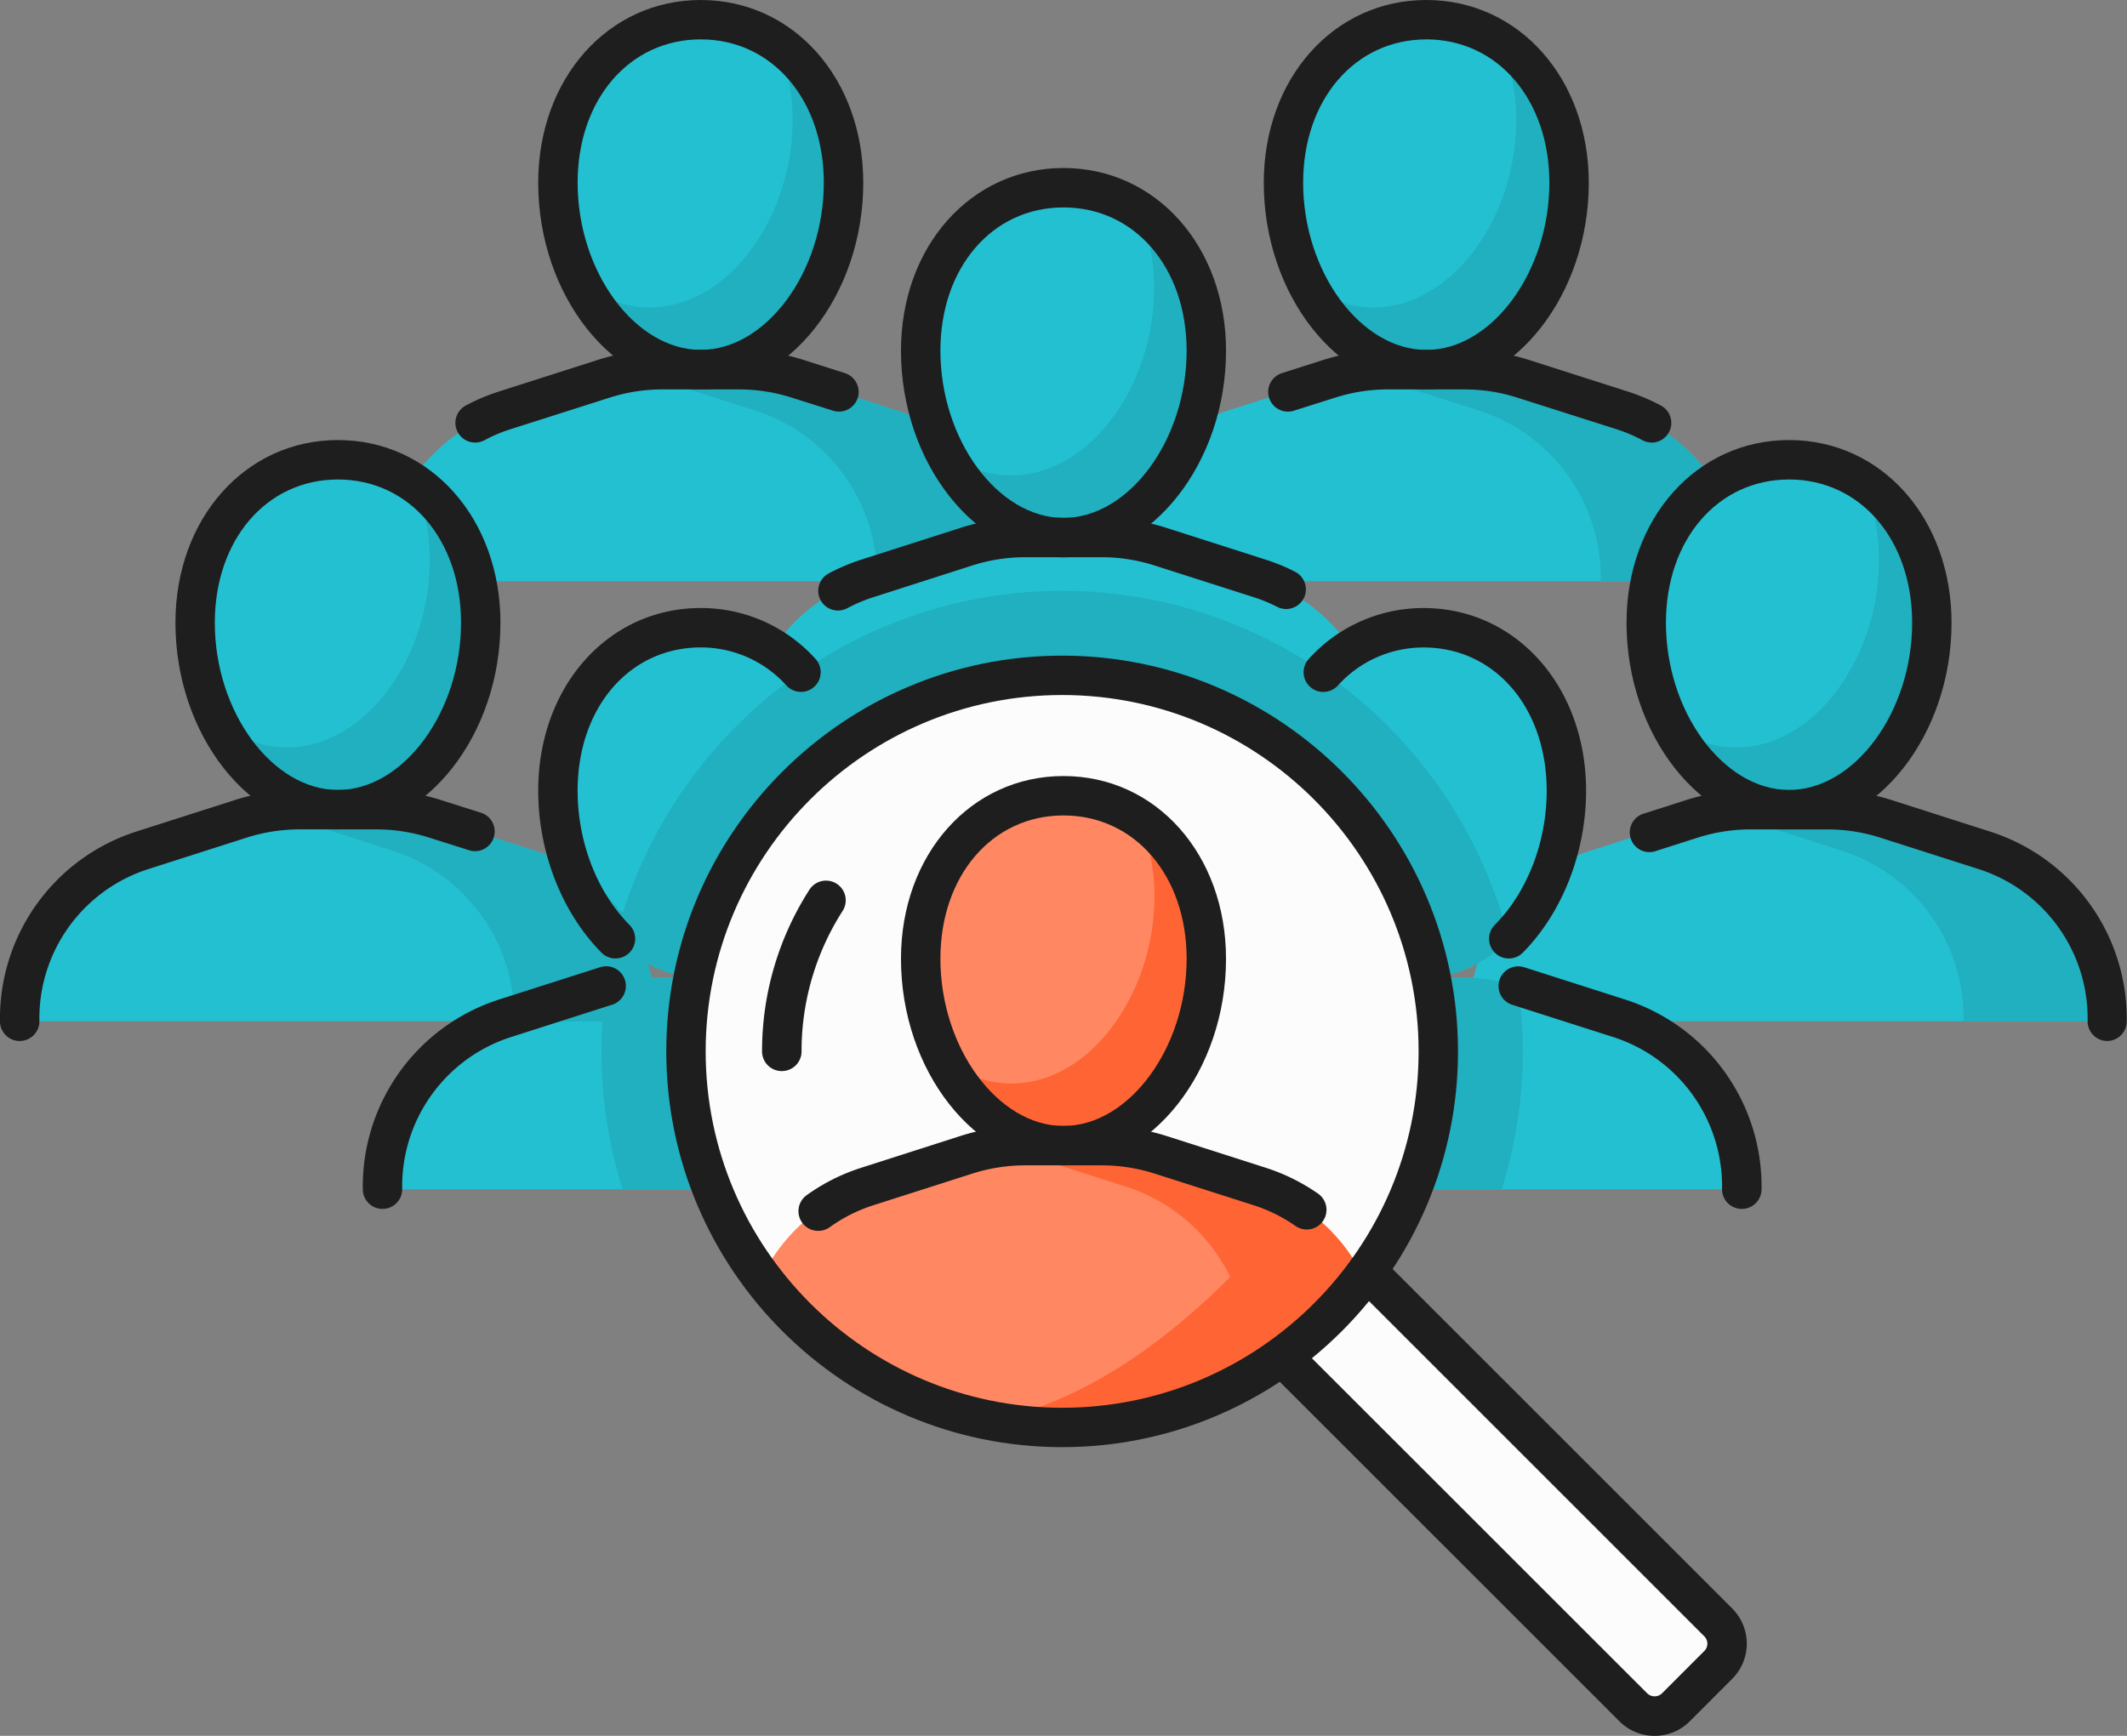 <svg xmlns="http://www.w3.org/2000/svg" width="1080" height="881.64" viewBox="0 0 1080 881.64"><rect x="0" y="0" width="1080" height="881.64" fill="#808080" stroke="none"/><g id="Слой_2" data-name="Слой 2"><g id="team06_530868548"><g id="team06_530868548-2" data-name="team06_530868548"><path d="M455.43 517.32l-50.22-16.08a98.91 98.91.0 0 0-30-4.68H336.37a98.63 98.63.0 0 0-30 4.68l-50.24 16.08a89.07 89.07.0 0 0-61.93 86.73H517.35A89 89 0 0 0 455.43 517.32z" fill="#23c0d1"/><path d="M428.3 401.64c0 49.08-32.45 94.92-72.5 94.92s-72.52-45.84-72.52-94.92 32.45-82.8 72.52-82.8S428.3 352.56 428.3 401.64z" fill="#23c0d1"/><path d="M455.43 208.48l-50.22-16.07a98 98 0 0 0-30-4.68H336.37a97.72 97.72.0 0 0-30 4.68l-50.24 16.07a89.11 89.11.0 0 0-61.93 86.74H517.35A89.08 89.08.0 0 0 455.43 208.48z" fill="#23c0d1"/><path d="M428.3 92.81c0 49.06-32.45 94.92-72.5 94.92s-72.52-45.86-72.52-94.92S315.73 10 355.8 10s72.5 33.73 72.5 82.81z" fill="#23c0d1"/><path d="M333.16 192.41l50.24 16.07a89.08 89.08.0 0 1 61.92 86.74h72a89.08 89.08.0 0 0-61.92-86.74l-50.22-16.07a98 98 0 0 0-30-4.68H336.37a100.39 100.39.0 0 0-16.6 1.44A101.59 101.59.0 0 1 333.16 192.41z" fill="#20b0bf"/><path d="M394.41 21.93a95.75 95.75.0 0 1 8 39.3c0 49.08-32.48 94.92-72.53 94.92-12.44.0-24.15-4.44-34.38-12 13 25.55 35.13 43.6 60.27 43.6 40.05.0 72.5-45.86 72.5-94.92C428.3 61.13 414.78 35.87 394.41 21.93z" fill="#20b0bf"/><path d="M822.89 208.48l-50.24-16.07a97.75 97.75.0 0 0-30-4.68H703.84a97.78 97.78.0 0 0-30 4.68l-50.24 16.07a89.09 89.09.0 0 0-61.93 86.74H884.82A89.11 89.11.0 0 0 822.89 208.48z" fill="#23c0d1"/><path d="M795.77 92.81c0 49.06-32.46 94.92-72.53 94.92s-72.51-45.86-72.51-94.92S683.21 10 723.24 10 795.77 43.73 795.77 92.81z" fill="#23c0d1"/><path d="M700.6 192.41l50.25 16.07a89.11 89.11.0 0 1 61.94 86.74h72a89.11 89.11.0 0 0-61.93-86.74l-50.24-16.07a97.75 97.75.0 0 0-30-4.68H703.84a100.41 100.41.0 0 0-16.61 1.44A99.8 99.8.0 0 1 700.6 192.41z" fill="#20b0bf"/><path d="M761.88 21.93a95.58 95.58.0 0 1 8 39.3c0 49.08-32.47 94.92-72.52 94.92-12.43.0-24.14-4.44-34.39-12 13 25.55 35.15 43.6 60.26 43.6 40.07.0 72.53-45.86 72.53-94.92C795.77 61.13 782.23 35.87 761.88 21.93z" fill="#20b0bf"/><path d="M394.41 330.76a95.82 95.82.0 0 1 8 39.3c0 49.06-32.48 94.92-72.53 94.92-12.44.0-24.15-4.44-34.38-12 13 25.56 35.13 43.59 60.27 43.59 40.05.0 72.5-45.84 72.5-94.92C428.3 370 414.78 344.7 394.41 330.76z" fill="#20b0bf"/><path d="M1007.09 432l-50.22-16.08a98.91 98.91.0 0 0-30-4.68H888a98.63 98.63.0 0 0-30 4.68L807.8 432a89.09 89.09.0 0 0-61.92 86.73H1069A89.11 89.11.0 0 0 1007.09 432z" fill="#23c0d1"/><path d="M1007.09 432l-50.22-16.08a98.91 98.91.0 0 0-30-4.68H888a99.42 99.42.0 0 0-16.6 1.45 98.54 98.54.0 0 1 13.39 3.23L935.06 432A89.06 89.06.0 0 1 997 518.72h72A89.11 89.11.0 0 0 1007.09 432z" fill="#20b0bf"/><path d="M834.94 316.31c0 49.08 32.47 94.92 72.52 94.92S980 365.39 980 316.31s-32.45-82.8-72.5-82.8S834.94 267.23 834.94 316.31z" fill="#23c0d1"/><path d="M946.07 245.43a95.72 95.72.0 0 1 8 39.3c0 49.06-32.46 94.92-72.51 94.92-12.46.0-24.17-4.44-34.39-12 13 25.54 35.15 43.57 60.26 43.57 40 0 72.5-45.84 72.5-94.92C980 284.64 966.44 259.39 946.07 245.43z" fill="#20b0bf"/><path d="M639 293.8l-50.24-16.06a97.94 97.94.0 0 0-30-4.68H519.9a98 98 0 0 0-30 4.68L439.66 293.8a89.1 89.1.0 0 0-61.93 86.73H700.86A89.06 89.06.0 0 0 639 293.8z" fill="#23c0d1"/><path d="M611.84 178.12c0 49.08-32.48 94.94-72.53 94.94S466.8 227.2 466.8 178.12s32.47-82.8 72.51-82.8S611.84 129.06 611.84 178.12z" fill="#23c0d1"/><path d="M578 107.26a95.87 95.87.0 0 1 8 39.3c0 49.07-32.46 94.9-72.51 94.9-12.44.0-24.14-4.44-34.39-12 13 25.56 35.15 43.61 60.26 43.61 40.05.0 72.53-45.86 72.53-94.94C611.84 146.45 598.29 121.2 578 107.26z" fill="#20b0bf"/><path d="M822.89 517.32l-50.24-16.08a98.67 98.67.0 0 0-30-4.68H703.84a98.7 98.7.0 0 0-30 4.68l-50.24 16.08a89.05 89.05.0 0 0-61.93 86.73H884.82A89.07 89.07.0 0 0 822.89 517.32z" fill="#23c0d1"/><path d="M650.73 401.64c0 49.08 32.48 94.92 72.51 94.92s72.53-45.84 72.53-94.92-32.46-82.8-72.53-82.8S650.73 352.56 650.73 401.64z" fill="#23c0d1"/><path d="M773.19 534a233.76 233.76.0 0 0-2.4-33.26 98.07 98.07.0 0 0-28.11-4.16H703.84a98.7 98.7.0 0 0-30 4.68l-50.24 16.08a89.05 89.05.0 0 0-61.93 86.73H762.47A233.24 233.24.0 0 0 773.19 534z" fill="#20b0bf"/><path d="M766.18 477.16a234.49 234.49.0 0 0-94-135.51c-13.22 14.56-21.43 35.34-21.43 60 0 49.08 32.48 94.92 72.51 94.92C739.32 496.56 754.16 489.18 766.18 477.16z" fill="#20b0bf"/><path d="M455.43 517.32l-50.22-16.08a98.91 98.91.0 0 0-30-4.68H336.37a98.71 98.71.0 0 0-28.56 4.27A236.88 236.88.0 0 0 305.42 534a233.25 233.25.0 0 0 10.74 70.07H517.35A89 89 0 0 0 455.43 517.32z" fill="#20b0bf"/><path d="M312.52 476.82c12.08 12.2 27 19.74 43.28 19.74 40.05.0 72.5-45.84 72.5-94.92.0-24.77-8.26-45.6-21.58-60.19A234.55 234.55.0 0 0 312.52 476.82z" fill="#20b0bf"/><path d="M379 363.92a88.68 88.68.0 0 0-1.28 16.61H700.86a88.68 88.68.0 0 0-1.24-16.61 233.24 233.24.0 0 0-320.61.0z" fill="#20b0bf"/><circle cx="539.31" cy="533.98" r="190.99" transform="matrix(0.16, -0.99, 0.99, 0.16, -74.16, 980.79)" fill="#fcfcfc"/><path d="M872.47 824 694.22 645.77l-43.11 43.14L829.36 867.16a15.25 15.25.0 0 0 21.56.0l21.55-21.57A15.23 15.23.0 0 0 872.47 824z" fill="#fcfcfc"/><path d="M271.23 432 221 415.91a98.89 98.89.0 0 0-30-4.68H152.18a98.92 98.92.0 0 0-30 4.68L71.94 432A89.06 89.06.0 0 0 10 518.72H333.16A89.08 89.08.0 0 0 271.23 432z" fill="#23c0d1"/><path d="M244.1 316.31c0 49.08-32.45 94.92-72.51 94.92s-72.52-45.84-72.52-94.92 32.47-82.8 72.52-82.8S244.1 267.23 244.1 316.31z" fill="#23c0d1"/><path d="M271.23 432 221 415.91a98.89 98.89.0 0 0-30-4.68H152.18a99.26 99.26.0 0 0-16.61 1.45A98.76 98.76.0 0 1 149 415.91L199.19 432a89.05 89.05.0 0 1 61.92 86.73h72.05A89.08 89.08.0 0 0 271.23 432z" fill="#20b0bf"/><path d="M210.2 245.43a95.73 95.73.0 0 1 8 39.3c0 49.06-32.48 94.92-72.53 94.92-12.44.0-24.16-4.44-34.39-12 13 25.54 35.14 43.57 60.27 43.57 40.06.0 72.51-45.84 72.51-94.92C244.1 284.64 230.57 259.39 210.2 245.43z" fill="#20b0bf"/><path d="M639.16 602.63l-50.23-16.06a98.43 98.43.0 0 0-30-4.7H520.1a98.39 98.39.0 0 0-30 4.7l-50.23 16.06a89 89 0 0 0-53.17 46.26c101.16 101.34 202.94 101.7 305.42-.36A89.09 89.09.0 0 0 639.16 602.63z" fill="#ff8862"/><path d="M639.16 602.63l-50.23-16.06a98.43 98.43.0 0 0-30-4.7H520.1A99.91 99.91.0 0 0 505.75 583a96.76 96.76.0 0 1 15.65 3.62l50.25 16.06a89.11 89.11.0 0 1 53 45.9q-59.85 59.61-119.42 72.64 93.1 20.6 187-72.64A89.09 89.09.0 0 0 639.16 602.63z" fill="#ff6534"/><path d="M612 487c0 49.09-32.48 94.92-72.51 94.92S467 536 467 487s32.47-82.8 72.53-82.8S612 437.89 612 487z" fill="#ff8862"/><path d="M578.15 416.08a95.89 95.89.0 0 1 8 39.3c0 49.07-32.47 94.92-72.53 94.92-12.44.0-24.14-4.43-34.37-12 13 25.56 35.14 43.59 60.26 43.59 40 0 72.51-45.83 72.51-94.92C612 455.28 598.51 430 578.15 416.08z" fill="#ff6534"/><path d="M415.49 625.15A10 10 0 0 1 409.63 607 99.37 99.37.0 0 1 437.3 593.1L487.53 577a108.68 108.68.0 0 1 33-5.15h38.87a108.57 108.57.0 0 1 33 5.15l50.23 16.08a99.79 99.79.0 0 1 26.63 13.17 10 10 0 0 1-11.48 16.41 79.39 79.39.0 0 0-21.23-10.52L586.35 596.1a88 88 0 0 0-26.92-4.22H520.56a88.11 88.11.0 0 0-26.93 4.22L443.4 612.16a79 79 0 0 0-22.06 11.12A10 10 0 0 1 415.49 625.15z" fill="#1e1e1e"/><path d="M540 591.88c-44.71.0-82.52-48-82.52-104.93.0-52.91 35.48-92.8 82.52-92.8S622.52 434 622.52 487C622.52 543.83 584.72 591.88 540 591.88zm0-177.72c-36.22.0-62.5 30.62-62.5 72.79.0 45.23 29.2 84.92 62.5 84.92s62.52-39.69 62.52-84.92C602.51 444.78 576.21 414.16 540 414.16z" fill="#1e1e1e"/><path d="M194.22 614a10 10 0 0 1-10-9.79 99.69 99.69.0 0 1 68.9-96.47l51.78-16.55a10 10 0 0 1 5.78 19.15l-1.27.39-50.19 16.07a79.54 79.54.0 0 0-55 77 10 10 0 0 1-9.81 10.2z" fill="#1e1e1e"/><path d="M312.49 486.81a10 10 0 0 1-7.11-3c-20.11-20.33-32.1-51.07-32.1-82.19.0-52.92 35.47-92.81 82.52-92.81a78.25 78.25.0 0 1 58.28 25.84 10 10 0 0 1-14.76 13.51 58.44 58.44.0 0 0-43.52-19.33c-36.23.0-62.51 30.6-62.51 72.79.0 26 9.84 51.46 26.32 68.12a10 10 0 0 1-7.12 17.05z" fill="#1e1e1e"/><path d="M884.4 614h-.21a10 10 0 0 1-9.81-10.2 79.57 79.57.0 0 0-55-77L768 510.38a10 10 0 1 1 5.78-19.15l1.5.46 50.28 16.09a99.68 99.68.0 0 1 68.88 96.47A10 10 0 0 1 884.4 614z" fill="#1e1e1e"/><path d="M766.11 486.81A10 10 0 0 1 759 469.76c16.5-16.66 26.34-42.13 26.34-68.12.0-42.19-26.3-72.79-62.5-72.79a58.4 58.4.0 0 0-43.53 19.33 10 10 0 1 1-14.77-13.51 78.26 78.26.0 0 1 58.3-25.84c47 0 82.51 39.89 82.51 92.81.0 31.12-12 61.86-32.1 82.19A10 10 0 0 1 766.11 486.81z" fill="#1e1e1e"/><path d="M10 528.72a10 10 0 0 1-10-9.8 99.7 99.7.0 0 1 68.86-96.46l50.25-16.08a108 108 0 0 1 33.05-5.16H191a108 108 0 0 1 33 5.16L244.85 413a10 10 0 0 1-6.11 19L218 425.45A88.35 88.35.0 0 0 191 421.24H152.18a88.45 88.45.0 0 0-27 4.21L75 441.51a79.59 79.59.0 0 0-55 77 10 10 0 0 1-9.78 10.2z" fill="#1e1e1e"/><path d="M171.59 421.24c-44.73.0-82.51-48.05-82.51-104.93.0-52.92 35.45-92.81 82.51-92.81s82.52 39.89 82.52 92.81C254.11 373.19 216.33 421.24 171.59 421.24zm0-177.71c-36.23.0-62.52 30.59-62.52 72.78.0 45.22 29.21 84.91 62.52 84.91s62.51-39.69 62.51-84.91C234.1 274.12 207.8 243.53 171.59 243.53z" fill="#1e1e1e"/><path d="M425.53 310.08a10 10 0 0 1-4.74-18.84 101.2 101.2.0 0 1 16.51-7l50.23-16.09a108.07 108.07.0 0 1 33-5.15h38.87a107.91 107.91.0 0 1 33 5.15l50.23 16.08a96.79 96.79.0 0 1 15 6.19 10 10 0 1 1-9.13 17.8 79.84 79.84.0 0 0-11.95-4.92l-50.25-16.07a87.9 87.9.0 0 0-26.92-4.22H520.56a88.26 88.26.0 0 0-26.93 4.21L443.4 303.34a79.26 79.26.0 0 0-13.19 5.57A9.9 9.9.0 0 1 425.53 310.08z" fill="#1e1e1e"/><path d="M540 283.05c-44.71.0-82.52-48.05-82.52-104.93.0-52.9 35.48-92.79 82.52-92.79s82.53 39.89 82.53 92.79C622.52 235 584.72 283.05 540 283.05zm0-177.7c-36.22.0-62.5 30.59-62.5 72.77.0 45.24 29.2 84.92 62.5 84.92s62.52-39.68 62.52-84.92C602.51 135.94 576.21 105.35 540 105.35z" fill="#1e1e1e"/><path d="M241.29 224.77a10 10 0 0 1-4.71-18.85 102 102 0 0 1 16.53-7l50.22-16.06a108.05 108.05.0 0 1 33-5.16h38.84a108.05 108.05.0 0 1 33 5.16l20.8 6.64A10 10 0 0 1 423 208.59L402.15 202a87.72 87.72.0 0 0-26.94-4.22H336.37A87.77 87.77.0 0 0 309.43 202L259.21 218A77.78 77.78.0 0 0 246 223.59 10.14 10.14.0 0 1 241.29 224.77z" fill="#1e1e1e"/><path d="M355.8 197.73c-44.76.0-82.52-48-82.52-104.92C273.28 39.89 308.75.0 355.8.0s82.53 39.89 82.53 92.81C438.33 149.68 400.53 197.73 355.8 197.73zM355.8 20c-36.23.0-62.51 30.6-62.51 72.79.0 45.22 29.21 84.91 62.51 84.91S418.3 138 418.3 92.81C418.3 50.62 392 20 355.8 20z" fill="#1e1e1e"/><path d="M1070 528.72h-.21a10 10 0 0 1-9.79-10.2 79.6 79.6.0 0 0-55-77l-50.22-16.06a88.27 88.27.0 0 0-26.94-4.21H889A88.32 88.32.0 0 0 862 425.45l-20.79 6.64a10 10 0 1 1-6.1-19l20.79-6.66a108.05 108.05.0 0 1 33-5.16h38.84a108.05 108.05.0 0 1 33 5.16l50.22 16.08a99.71 99.71.0 0 1 68.9 96.46A10 10 0 0 1 1070 528.72z" fill="#1e1e1e"/><path d="M908.42 421.24c-44.76.0-82.54-48.05-82.54-104.93.0-52.92 35.48-92.81 82.54-92.81s82.49 39.89 82.49 92.81C990.91 373.19 953.13 421.24 908.42 421.24zm0-177.71c-36.24.0-62.53 30.59-62.53 72.78.0 45.22 29.21 84.91 62.53 84.91s62.49-39.69 62.49-84.91C970.91 274.12 944.62 243.53 908.42 243.53z" fill="#1e1e1e"/><path d="M838.69 224.77a10.12 10.12.0 0 1-4.71-1.18A78.12 78.12.0 0 0 820.79 218L770.56 202a87.83 87.83.0 0 0-26.95-4.22H704.78A87.72 87.72.0 0 0 677.84 202L657 208.59a10 10 0 0 1-6.1-19.07l20.81-6.64a108.05 108.05.0 0 1 33-5.16h38.83a108.11 108.11.0 0 1 33 5.16l50.23 16.06a102.17 102.17.0 0 1 16.51 7 10 10 0 0 1-4.71 18.85z" fill="#1e1e1e"/><path d="M724.21 197.73c-44.74.0-82.52-48-82.52-104.92C641.69 39.89 677.17.0 724.21.0s82.51 39.89 82.51 92.81C806.72 149.68 768.94 197.73 724.21 197.73zm0-177.71c-36.23.0-62.53 30.6-62.53 72.79.0 45.22 29.22 84.91 62.53 84.91S786.7 138 786.7 92.81C786.7 50.62 760.42 20 724.21 20z" fill="#1e1e1e"/><path d="M539.31 735c-110.84.0-201-90.16-201-201s90.16-201 201-201 201 90.17 201 201S650.14 735 539.31 735zm0-382c-99.8.0-181 81.18-181 181s81.19 181 181 181 181-81.19 181-181S639.1 353 539.31 353z" fill="#1e1e1e"/><path d="M396.94 544a10 10 0 0 1-10-10A151.64 151.64.0 0 1 411 451.87a10 10 0 0 1 16.85 10.79A131.77 131.77.0 0 0 407 534 10 10 0 0 1 396.94 544z" fill="#1e1e1e"/><path d="M840.14 881.64a25.11 25.11.0 0 1-17.87-7.4L644 696a10 10 0 0 1 14.14-14.14L836.42 860.08a5.39 5.39.0 0 0 7.43.0l21.54-21.55a5.26 5.26.0 0 0 0-7.43L687.15 652.85a10 10 0 0 1 14.16-14.14L879.55 816.94a25.31 25.31.0 0 1 0 35.74L858 874.24A25.08 25.08.0 0 1 840.14 881.64z" fill="#1e1e1e"/></g></g></g></svg>